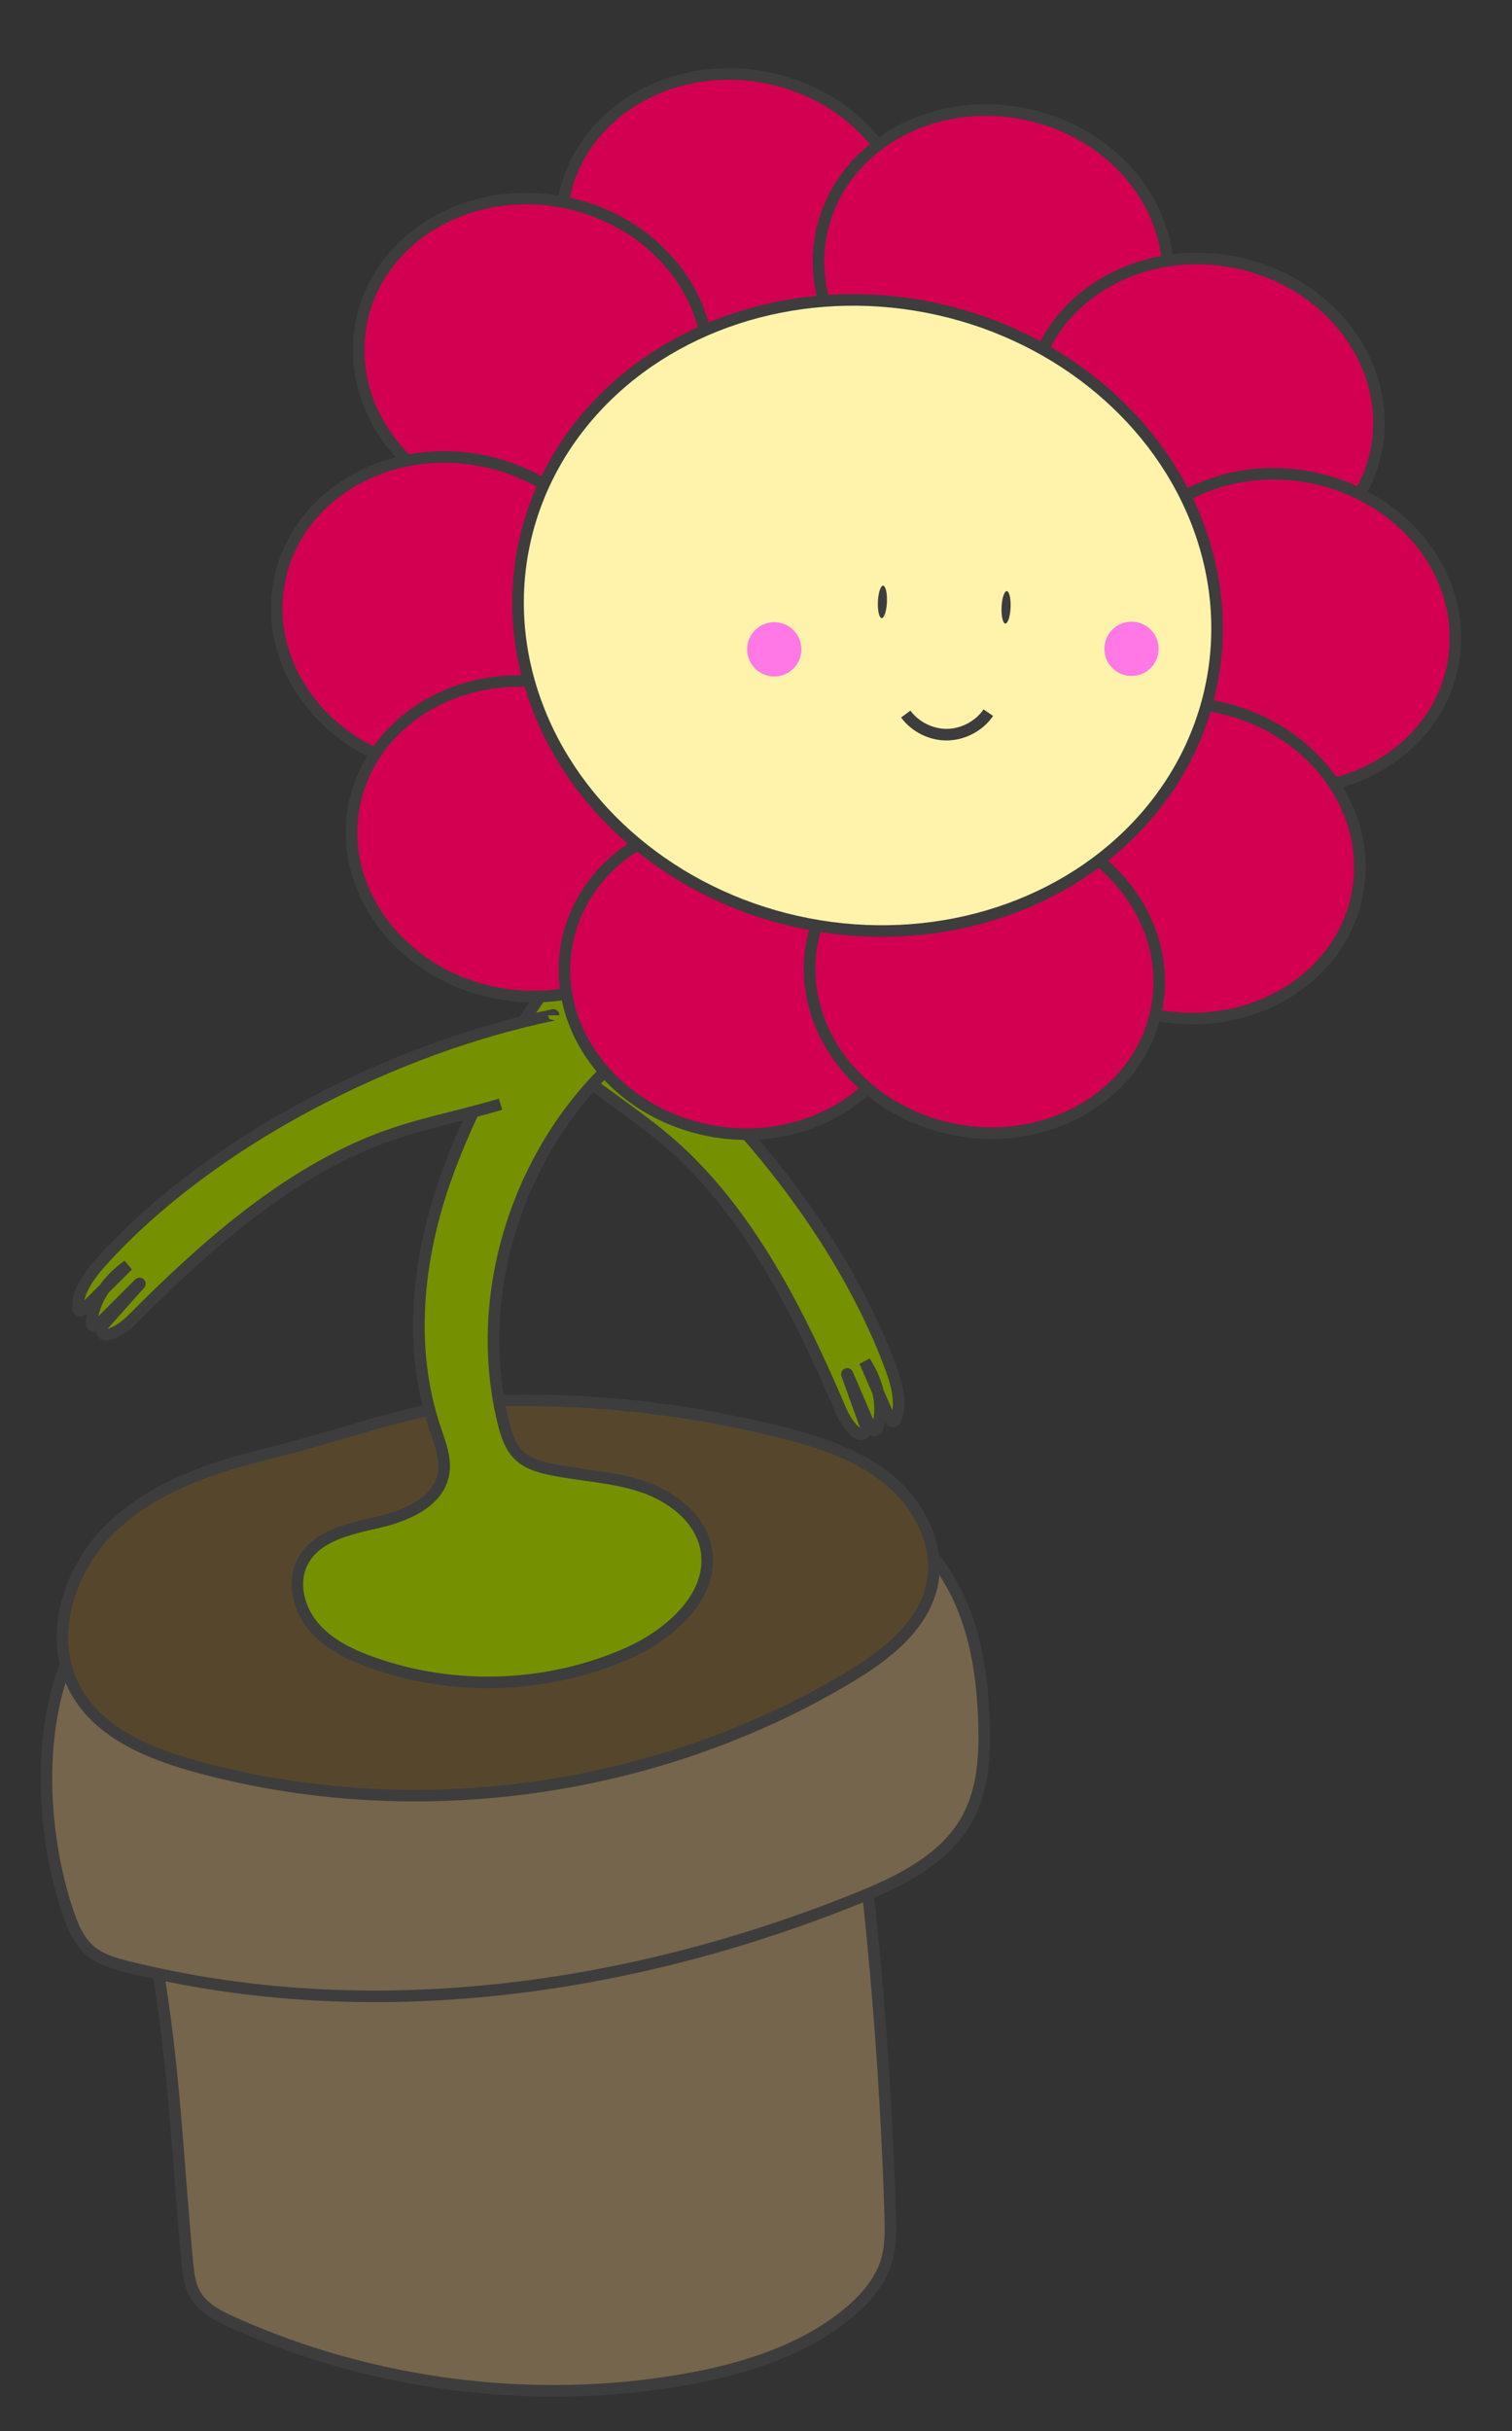 <?xml version="1.0" encoding="utf-8"?>
<!-- Generator: Adobe Illustrator 25.0.0, SVG Export Plug-In . SVG Version: 6.00 Build 0)  -->
<svg version="1.1" id="Calque_1" xmlns="http://www.w3.org/2000/svg" xmlns:xlink="http://www.w3.org/1999/xlink" x="0px" y="0px"
	 viewBox="0 0 260.8 419.2" style="enable-background:new 0 0 260.8 419.2;" xml:space="preserve">
<rect x="0" y="0" width="260.8" height="419.2" fill="#333333" stroke="none"/>
<style type="text/css">
	.st0{fill:#75654C;stroke:#3D3D3D;stroke-width:2;stroke-miterlimit:10;}
	.st1{fill:#56472C;stroke:#3D3D3D;stroke-width:2;stroke-miterlimit:10;}
	.st2{fill:#759100;stroke:#3D3D3D;stroke-width:2;stroke-miterlimit:10;}
	.st3{fill:#D30051;stroke:#3D3D3D;stroke-width:2;stroke-miterlimit:10;}
	.st4{fill:#FFF3AB;stroke:#3D3D3D;stroke-width:2;stroke-miterlimit:10;}
	.st5{fill:#3D3D3D;}
	.st6{fill:none;stroke:#3D3D3D;stroke-width:2;stroke-miterlimit:10;}
	.st7{fill:#FF78E6;}
</style>
<g>
	<path class="st0" d="M32.29,389.9c0.2,2.11,0.42,4.31,1.63,6.13c1.41,2.13,3.91,3.38,6.32,4.46c24,10.76,51.45,14.29,77.13,9.92
		c10.46-1.78,20.93-4.99,28.82-11.47c2.99-2.46,5.63-5.47,6.72-9.08c0.79-2.62,0.72-5.42,0.64-8.18
		c-0.63-19.86-2.07-39.73-4.31-59.55c-0.09-0.83-0.22-1.71-0.81-2.35c-1.02-1.11-2.85-0.94-4.36-0.67
		c-30.24,5.26-61.44,6.48-92.35,3.61c-16.29-1.51-26.63,3.38-24.12,19.34C30.11,357.87,30.81,374.01,32.29,389.9z"/>
	<path class="st0" d="M11.69,329.66c0.82,2.44,1.84,4.92,3.78,6.61c1.85,1.61,4.31,2.3,6.69,2.89
		c41.48,10.27,85.92,4.17,125.57-11.77c7.44-2.99,15.24-6.76,19.1-13.78c2.75-4.99,3.09-10.93,2.9-16.63
		c-0.23-7.24-1.24-14.58-4.24-21.18c-4.69-10.32-14.34-18.26-25.37-20.86c-5.84-1.38-11.92-1.32-17.92-1.13
		c-26.48,0.87-52.87,4.36-78.66,10.42c-6.54,1.54-13.14,3.27-18.96,6.64C5.49,281.93,5.49,311.18,11.69,329.66z"/>
	<path class="st1" d="M46.71,250.51c-10.01,2.44-20.24,5.82-27.62,13s-11.03,19.13-5.95,28.09c4.18,7.38,12.84,10.85,21.02,13.07
		c37.41,10.15,78.85,4.46,112.15-15.39c6.46-3.85,13.13-8.96,14.53-16.35c1.27-6.73-2.42-13.66-7.74-17.96
		c-5.33-4.3-12.06-6.43-18.7-8.09c-15.18-3.8-30.84-5.62-46.48-5.43C73.61,241.63,60.58,247.13,46.71,250.51z"/>
	<path class="st2" d="M99.78,185.11c6.07,4.83,12.5,8.74,18.21,14.24c12.1,11.67,20.16,27.7,26.97,43.67
		c0.68,1.59,1.81,3.44,3.08,4.16c0.82,0.47,1.6-0.36,1.25-1.33c-1.07-2.96-2.14-5.92-3.21-8.88c-0.03-0.08,0.07-0.11,0.1-0.04
		l3.98,9.27c0.26,0.61,0.99,0.65,1.16,0.07c1.1-3.65,0.28-7.72-2.15-11.51l4.33,9.93c0.19,0.43,0.69,0.52,0.89,0.16
		c1.26-2.4,0.38-6-0.72-8.97c-10.12-27.31-34.01-53.54-56.63-68.43c-0.03-0.02-0.07,0-0.07,0.03"/>
	<path class="st2" d="M76.82,203.35c-4.84,13.75-6.44,29.07-1.8,42.88c0.87,2.59,1.97,5.27,1.46,7.95
		c-0.93,4.92-6.56,7.23-11.45,8.34c-4.89,1.1-10.53,2.33-12.84,6.78c-1.84,3.55-0.7,8.09,1.88,11.15c2.58,3.06,6.32,4.87,10.09,6.21
		c14.19,5.07,30.32,4.49,44.11-1.6c7.49-3.31,15.17-10.19,13.49-18.2c-1.09-5.2-5.93-8.86-10.96-10.54
		c-5.03-1.69-10.43-1.88-15.63-2.93c-2.04-0.41-4.15-1.01-5.65-2.46c-1.53-1.48-2.2-3.62-2.71-5.69
		c-6.27-25.57,5.38-54.52,27.62-68.63c-2.13-4.03-6.82-9.44-11.55-10.44c-6.37-1.34-6.01,0.28-9.71,5.65
		C86.51,181.49,80.72,192.29,76.82,203.35z"/>
	<g>
		
			<ellipse transform="matrix(0.189 -0.982 0.982 0.189 63.734 157.049)" class="st3" cx="126.92" cy="39.95" rx="27.08" ry="30.25"/>
		
			<ellipse transform="matrix(0.189 -0.982 0.982 0.189 93.616 205.664)" class="st3" cx="171.29" cy="46.17" rx="27.08" ry="30.25"/>
		
			<ellipse transform="matrix(0.189 -0.982 0.982 0.189 14.307 140.169)" class="st3" cx="91.99" cy="61.42" rx="27.08" ry="30.25"/>
		
			<ellipse transform="matrix(0.189 -0.982 0.982 0.189 -40.898 162.434)" class="st3" cx="77.87" cy="105.97" rx="27.08" ry="30.25"/>
		
			<ellipse transform="matrix(0.189 -0.982 0.982 0.189 -68.367 206.434)" class="st3" cx="90.77" cy="144.6" rx="27.08" ry="30.25"/>
		
			<ellipse transform="matrix(0.189 -0.982 0.982 0.189 -61.855 261.729)" class="st3" cx="127.49" cy="168.3" rx="27.08" ry="30.25"/>
		
			<ellipse transform="matrix(0.189 -0.982 0.982 0.189 97.99 262.128)" class="st3" cx="207.65" cy="71.75" rx="27.08" ry="30.25"/>
		
			<ellipse transform="matrix(0.189 -0.982 0.982 0.189 72.255 305.181)" class="st3" cx="220.84" cy="108.86" rx="27.08" ry="30.25"/>
		
			<ellipse transform="matrix(0.189 -0.982 0.982 0.189 20.067 321.05)" class="st3" cx="204.36" cy="148.38" rx="27.08" ry="30.25"/>
		
			<ellipse transform="matrix(0.189 -0.982 0.982 0.189 -27.391 303.093)" class="st3" cx="169.76" cy="168.13" rx="27.08" ry="30.25"/>
	</g>
	
		<ellipse transform="matrix(0.189 -0.982 0.982 0.189 17.177 232.988)" class="st4" cx="149.61" cy="106.1" rx="54.17" ry="60.5"/>
	<path class="st2" d="M86.33,190.39c-7.43,2.24-14.85,3.48-22.19,6.47c-15.57,6.35-29,18.25-41.24,30.55
		c-1.22,1.23-2.96,2.53-4.4,2.72c-0.94,0.13-1.35-0.93-0.67-1.7c2.09-2.35,4.18-4.7,6.28-7.05c0.05-0.06-0.02-0.13-0.08-0.07
		l-7.13,7.13c-0.47,0.47-1.16,0.24-1.11-0.36c0.33-3.79,2.6-7.28,6.27-9.9l-7.7,7.62c-0.33,0.33-0.84,0.23-0.88-0.18
		c-0.28-2.69,1.87-5.71,3.99-8.06c19.52-21.61,51.44-37.11,77.97-42.56c0.04-0.01,0.06,0.02,0.06,0.06"/>
	<ellipse transform="matrix(0.044 -0.999 0.999 0.044 41.84 251.273)" class="st5" cx="152.21" cy="103.77" rx="2.8" ry="0.78"/>
	<ellipse transform="matrix(0.044 -0.999 0.999 0.044 61.293 273.481)" class="st5" cx="173.54" cy="104.71" rx="2.8" ry="0.78"/>
	<path class="st6" d="M156.23,123.12c1.64,2.23,4.4,3.6,7.18,3.55c2.77-0.05,5.49-1.5,7.06-3.79"/>
	<circle class="st7" cx="133.55" cy="111.96" r="4.68"/>
	<circle class="st7" cx="195.17" cy="111.87" r="4.68"/>
</g>
</svg>
